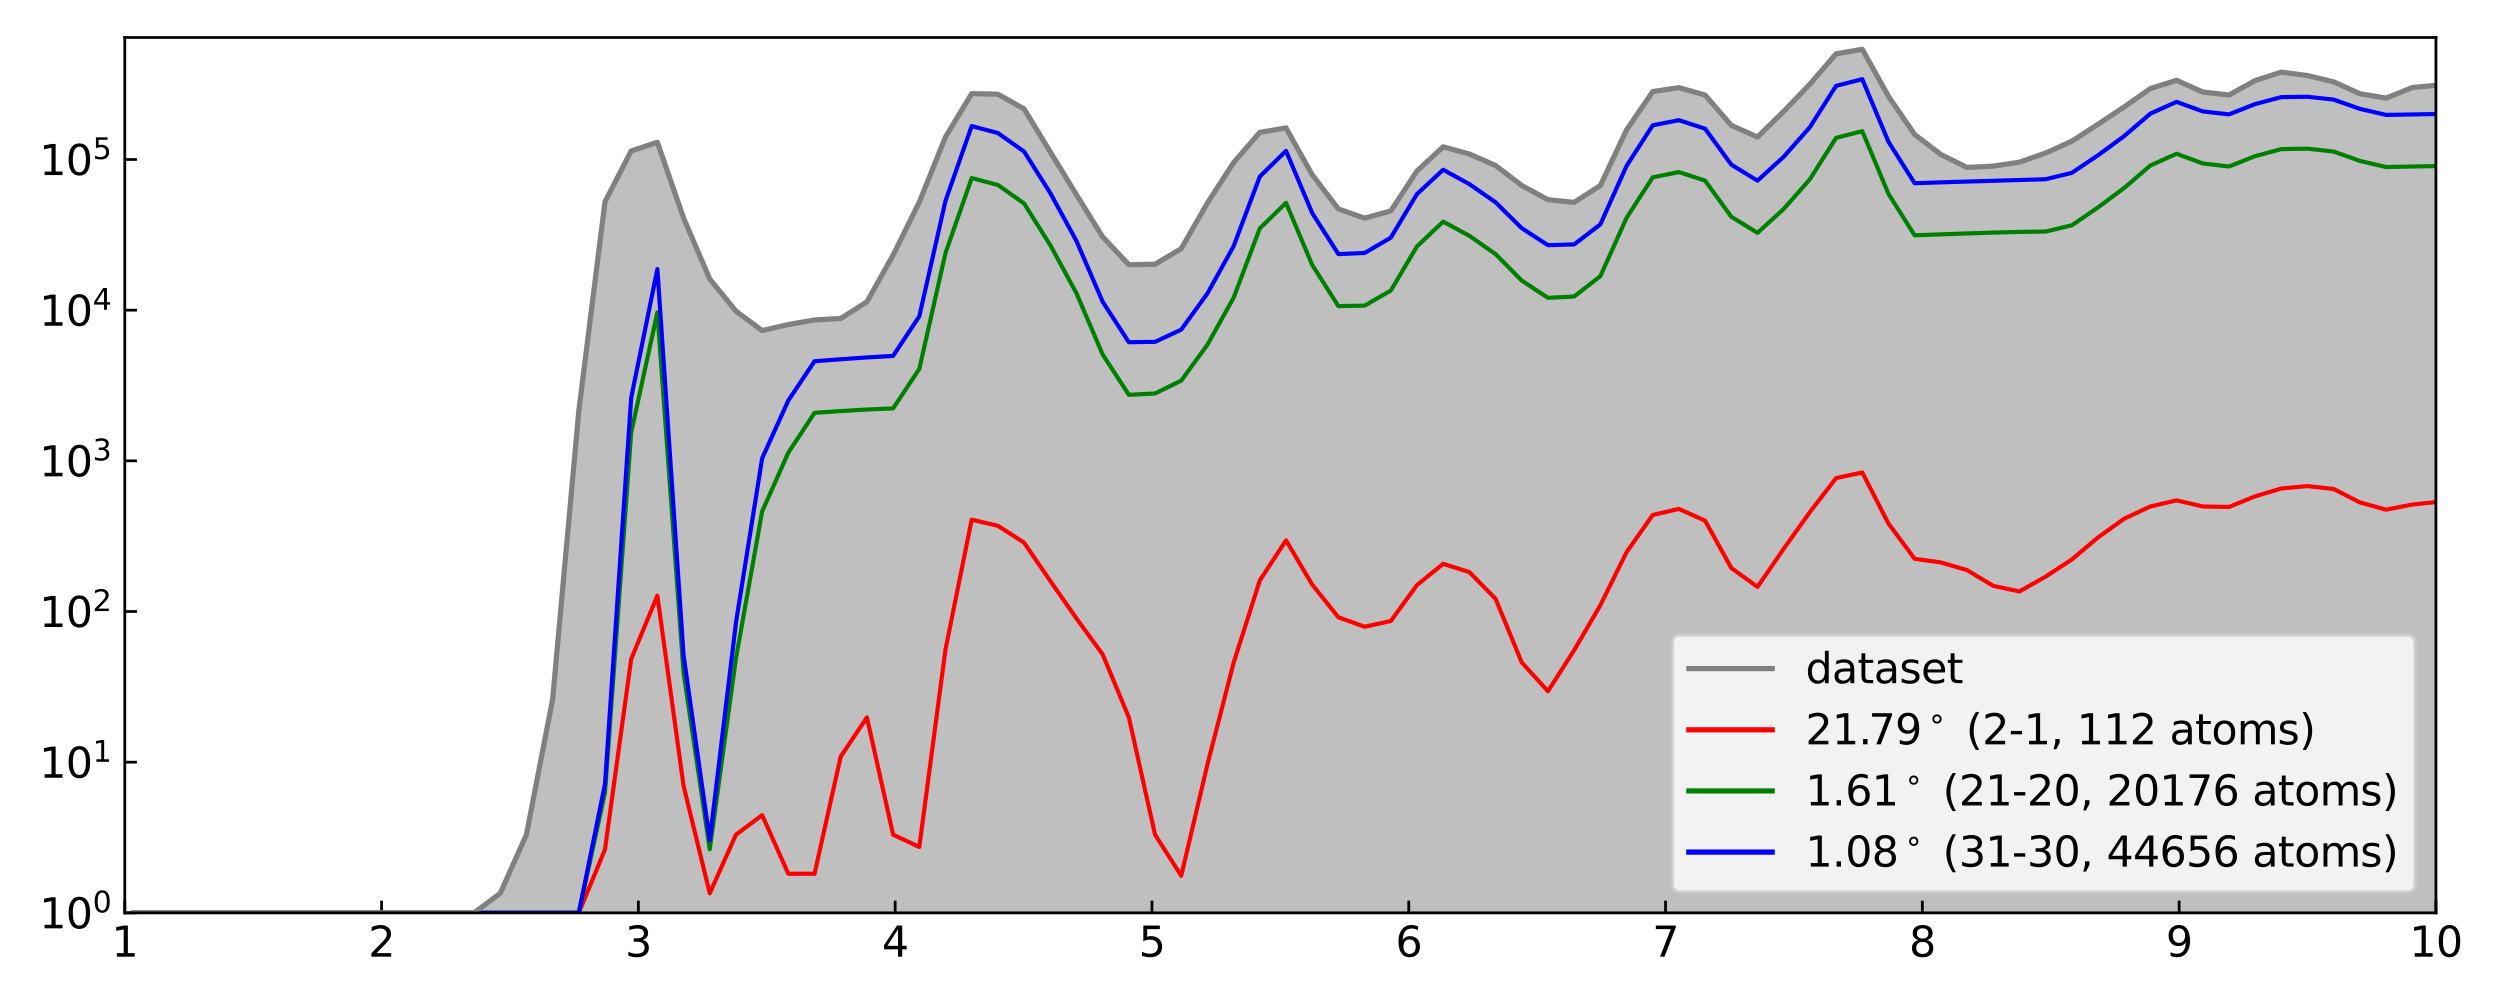 <?xml version="1.0" encoding="utf-8" standalone="no"?>
<!DOCTYPE svg PUBLIC "-//W3C//DTD SVG 1.1//EN"
  "http://www.w3.org/Graphics/SVG/1.1/DTD/svg11.dtd">
<svg xmlns:xlink="http://www.w3.org/1999/xlink" width="720pt" height="288pt" viewBox="0 0 720 288" xmlns="http://www.w3.org/2000/svg" version="1.1">
 <defs>
  <style type="text/css">*{stroke-linejoin: round; stroke-linecap: butt}</style>
 </defs>
 <g id="figure_1">
  <g id="patch_1">
   <path d="M 0 288 
L 720 288 
L 720 0 
L 0 0 
z
" style="fill: #ffffff"/>
  </g>
  <g id="axes_1">
   <g id="patch_2">
    <path d="M 35.937 262.9 
L 701.55 262.9 
L 701.55 10.8 
L 35.937 10.8 
z
" style="fill: #ffffff"/>
   </g>
   <g id="PolyCollection_1">
    <path d="M 38.452 262.943 
L 38.452 262.9 
L 45.995 262.9 
L 53.539 262.9 
L 61.083 262.9 
L 68.626 262.9 
L 76.17 262.9 
L 83.714 262.9 
L 91.257 262.9 
L 98.801 262.9 
L 106.344 262.9 
L 113.888 262.9 
L 121.432 262.9 
L 128.975 262.9 
L 136.519 262.9 
L 144.062 257.272 
L 151.606 240.389 
L 159.15 201.441 
L 166.693 118.361 
L 174.237 58.1 
L 181.78 43.476 
L 189.324 40.987 
L 196.868 62.769 
L 204.411 80.369 
L 211.955 89.607 
L 219.499 95.188 
L 227.042 93.454 
L 234.586 92.152 
L 242.129 91.717 
L 249.673 86.934 
L 257.217 73.458 
L 264.76 58.214 
L 272.304 39.436 
L 279.847 26.97 
L 287.391 27.127 
L 294.935 31.363 
L 302.478 43.756 
L 310.022 56.066 
L 317.565 68.206 
L 325.109 76.247 
L 332.653 76.091 
L 340.196 71.604 
L 347.74 58.455 
L 355.283 46.799 
L 362.827 38.128 
L 370.371 36.841 
L 377.914 50.32 
L 385.458 60.185 
L 393.002 62.821 
L 400.545 60.748 
L 408.089 49.256 
L 415.632 42.284 
L 423.176 44.352 
L 430.72 47.655 
L 438.263 53.425 
L 445.807 57.522 
L 453.35 58.272 
L 460.894 53.437 
L 468.438 37.433 
L 475.981 26.38 
L 483.525 25.231 
L 491.068 27.373 
L 498.612 36.098 
L 506.156 39.457 
L 513.699 32.081 
L 521.243 24.248 
L 528.787 15.497 
L 536.33 14.184 
L 543.874 27.75 
L 551.417 38.72 
L 558.961 44.501 
L 566.505 48.228 
L 574.048 47.846 
L 581.592 46.712 
L 589.135 44.074 
L 596.679 40.685 
L 604.223 35.796 
L 611.766 30.78 
L 619.31 25.51 
L 626.853 23.124 
L 634.397 26.501 
L 641.941 27.365 
L 649.484 23.203 
L 657.028 20.763 
L 664.572 21.771 
L 672.115 23.579 
L 679.659 26.991 
L 687.202 28.252 
L 694.746 25.214 
L 702.29 24.479 
L 709.833 28.351 
L 717.377 29.817 
L 724.92 26.475 
L 732.464 24.803 
L 740.008 26.472 
L 747.551 28.054 
L 755.095 29.462 
L 762.638 42.645 
L 770.182 79.381 
L 777.726 130.377 
L 785.269 209.891 
L 785.269 262.943 
L 785.269 262.943 
L 777.726 262.943 
L 770.182 262.943 
L 762.638 262.943 
L 755.095 262.943 
L 747.551 262.943 
L 740.008 262.943 
L 732.464 262.943 
L 724.92 262.943 
L 717.377 262.943 
L 709.833 262.943 
L 702.29 262.943 
L 694.746 262.943 
L 687.202 262.943 
L 679.659 262.943 
L 672.115 262.943 
L 664.572 262.943 
L 657.028 262.943 
L 649.484 262.943 
L 641.941 262.943 
L 634.397 262.943 
L 626.853 262.943 
L 619.31 262.943 
L 611.766 262.943 
L 604.223 262.943 
L 596.679 262.943 
L 589.135 262.943 
L 581.592 262.943 
L 574.048 262.943 
L 566.505 262.943 
L 558.961 262.943 
L 551.417 262.943 
L 543.874 262.943 
L 536.33 262.943 
L 528.787 262.943 
L 521.243 262.943 
L 513.699 262.943 
L 506.156 262.943 
L 498.612 262.943 
L 491.068 262.943 
L 483.525 262.943 
L 475.981 262.943 
L 468.438 262.943 
L 460.894 262.943 
L 453.35 262.943 
L 445.807 262.943 
L 438.263 262.943 
L 430.72 262.943 
L 423.176 262.943 
L 415.632 262.943 
L 408.089 262.943 
L 400.545 262.943 
L 393.002 262.943 
L 385.458 262.943 
L 377.914 262.943 
L 370.371 262.943 
L 362.827 262.943 
L 355.283 262.943 
L 347.74 262.943 
L 340.196 262.943 
L 332.653 262.943 
L 325.109 262.943 
L 317.565 262.943 
L 310.022 262.943 
L 302.478 262.943 
L 294.935 262.943 
L 287.391 262.943 
L 279.847 262.943 
L 272.304 262.943 
L 264.76 262.943 
L 257.217 262.943 
L 249.673 262.943 
L 242.129 262.943 
L 234.586 262.943 
L 227.042 262.943 
L 219.499 262.943 
L 211.955 262.943 
L 204.411 262.943 
L 196.868 262.943 
L 189.324 262.943 
L 181.78 262.943 
L 174.237 262.943 
L 166.693 262.943 
L 159.15 262.943 
L 151.606 262.943 
L 144.062 262.943 
L 136.519 262.943 
L 128.975 262.943 
L 121.432 262.943 
L 113.888 262.943 
L 106.344 262.943 
L 98.801 262.943 
L 91.257 262.943 
L 83.714 262.943 
L 76.17 262.943 
L 68.626 262.943 
L 61.083 262.943 
L 53.539 262.943 
L 45.995 262.943 
L 38.452 262.943 
z
" clip-path="url(#pdd3915b75c)" style="fill: #808080; fill-opacity: 0.5"/>
   </g>
   <g id="matplotlib.axis_1">
    <g id="xtick_1">
     <g id="line2d_1">
      <defs>
       <path id="m1e7a4ea8af" d="M 0 0 
L 0 -3.5 
" style="stroke: #000000; stroke-width: 0.8"/>
      </defs>
      <g>
       <use xlink:href="#m1e7a4ea8af" x="35.937" y="262.9" style="stroke: #000000; stroke-width: 0.8"/>
      </g>
     </g>
     <g id="text_1">
      <!-- 1 -->
      <g transform="translate(32.12 275.518) scale(0.12 -0.12)">
       <defs>
        <path id="DejaVuSans-31" d="M 794 531 
L 1825 531 
L 1825 4091 
L 703 3866 
L 703 4441 
L 1819 4666 
L 2450 4666 
L 2450 531 
L 3481 531 
L 3481 0 
L 794 0 
L 794 531 
z
" transform="scale(0.016)"/>
       </defs>
       <use xlink:href="#DejaVuSans-31"/>
      </g>
     </g>
    </g>
    <g id="xtick_2">
     <g id="line2d_2">
      <g>
       <use xlink:href="#m1e7a4ea8af" x="109.894" y="262.9" style="stroke: #000000; stroke-width: 0.8"/>
      </g>
     </g>
     <g id="text_2">
      <!-- 2 -->
      <g transform="translate(106.077 275.518) scale(0.12 -0.12)">
       <defs>
        <path id="DejaVuSans-32" d="M 1228 531 
L 3431 531 
L 3431 0 
L 469 0 
L 469 531 
Q 828 903 1448 1529 
Q 2069 2156 2228 2338 
Q 2531 2678 2651 2914 
Q 2772 3150 2772 3378 
Q 2772 3750 2511 3984 
Q 2250 4219 1831 4219 
Q 1534 4219 1204 4116 
Q 875 4013 500 3803 
L 500 4441 
Q 881 4594 1212 4672 
Q 1544 4750 1819 4750 
Q 2544 4750 2975 4387 
Q 3406 4025 3406 3419 
Q 3406 3131 3298 2873 
Q 3191 2616 2906 2266 
Q 2828 2175 2409 1742 
Q 1991 1309 1228 531 
z
" transform="scale(0.016)"/>
       </defs>
       <use xlink:href="#DejaVuSans-32"/>
      </g>
     </g>
    </g>
    <g id="xtick_3">
     <g id="line2d_3">
      <g>
       <use xlink:href="#m1e7a4ea8af" x="183.851" y="262.9" style="stroke: #000000; stroke-width: 0.8"/>
      </g>
     </g>
     <g id="text_3">
      <!-- 3 -->
      <g transform="translate(180.034 275.518) scale(0.12 -0.12)">
       <defs>
        <path id="DejaVuSans-33" d="M 2597 2516 
Q 3050 2419 3304 2112 
Q 3559 1806 3559 1356 
Q 3559 666 3084 287 
Q 2609 -91 1734 -91 
Q 1441 -91 1130 -33 
Q 819 25 488 141 
L 488 750 
Q 750 597 1062 519 
Q 1375 441 1716 441 
Q 2309 441 2620 675 
Q 2931 909 2931 1356 
Q 2931 1769 2642 2001 
Q 2353 2234 1838 2234 
L 1294 2234 
L 1294 2753 
L 1863 2753 
Q 2328 2753 2575 2939 
Q 2822 3125 2822 3475 
Q 2822 3834 2567 4026 
Q 2313 4219 1838 4219 
Q 1578 4219 1281 4162 
Q 984 4106 628 3988 
L 628 4550 
Q 988 4650 1302 4700 
Q 1616 4750 1894 4750 
Q 2613 4750 3031 4423 
Q 3450 4097 3450 3541 
Q 3450 3153 3228 2886 
Q 3006 2619 2597 2516 
z
" transform="scale(0.016)"/>
       </defs>
       <use xlink:href="#DejaVuSans-33"/>
      </g>
     </g>
    </g>
    <g id="xtick_4">
     <g id="line2d_4">
      <g>
       <use xlink:href="#m1e7a4ea8af" x="257.808" y="262.9" style="stroke: #000000; stroke-width: 0.8"/>
      </g>
     </g>
     <g id="text_4">
      <!-- 4 -->
      <g transform="translate(253.991 275.518) scale(0.12 -0.12)">
       <defs>
        <path id="DejaVuSans-34" d="M 2419 4116 
L 825 1625 
L 2419 1625 
L 2419 4116 
z
M 2253 4666 
L 3047 4666 
L 3047 1625 
L 3713 1625 
L 3713 1100 
L 3047 1100 
L 3047 0 
L 2419 0 
L 2419 1100 
L 313 1100 
L 313 1709 
L 2253 4666 
z
" transform="scale(0.016)"/>
       </defs>
       <use xlink:href="#DejaVuSans-34"/>
      </g>
     </g>
    </g>
    <g id="xtick_5">
     <g id="line2d_5">
      <g>
       <use xlink:href="#m1e7a4ea8af" x="331.765" y="262.9" style="stroke: #000000; stroke-width: 0.8"/>
      </g>
     </g>
     <g id="text_5">
      <!-- 5 -->
      <g transform="translate(327.948 275.518) scale(0.12 -0.12)">
       <defs>
        <path id="DejaVuSans-35" d="M 691 4666 
L 3169 4666 
L 3169 4134 
L 1269 4134 
L 1269 2991 
Q 1406 3038 1543 3061 
Q 1681 3084 1819 3084 
Q 2600 3084 3056 2656 
Q 3513 2228 3513 1497 
Q 3513 744 3044 326 
Q 2575 -91 1722 -91 
Q 1428 -91 1123 -41 
Q 819 9 494 109 
L 494 744 
Q 775 591 1075 516 
Q 1375 441 1709 441 
Q 2250 441 2565 725 
Q 2881 1009 2881 1497 
Q 2881 1984 2565 2268 
Q 2250 2553 1709 2553 
Q 1456 2553 1204 2497 
Q 953 2441 691 2322 
L 691 4666 
z
" transform="scale(0.016)"/>
       </defs>
       <use xlink:href="#DejaVuSans-35"/>
      </g>
     </g>
    </g>
    <g id="xtick_6">
     <g id="line2d_6">
      <g>
       <use xlink:href="#m1e7a4ea8af" x="405.722" y="262.9" style="stroke: #000000; stroke-width: 0.8"/>
      </g>
     </g>
     <g id="text_6">
      <!-- 6 -->
      <g transform="translate(401.905 275.518) scale(0.12 -0.12)">
       <defs>
        <path id="DejaVuSans-36" d="M 2113 2584 
Q 1688 2584 1439 2293 
Q 1191 2003 1191 1497 
Q 1191 994 1439 701 
Q 1688 409 2113 409 
Q 2538 409 2786 701 
Q 3034 994 3034 1497 
Q 3034 2003 2786 2293 
Q 2538 2584 2113 2584 
z
M 3366 4563 
L 3366 3988 
Q 3128 4100 2886 4159 
Q 2644 4219 2406 4219 
Q 1781 4219 1451 3797 
Q 1122 3375 1075 2522 
Q 1259 2794 1537 2939 
Q 1816 3084 2150 3084 
Q 2853 3084 3261 2657 
Q 3669 2231 3669 1497 
Q 3669 778 3244 343 
Q 2819 -91 2113 -91 
Q 1303 -91 875 529 
Q 447 1150 447 2328 
Q 447 3434 972 4092 
Q 1497 4750 2381 4750 
Q 2619 4750 2861 4703 
Q 3103 4656 3366 4563 
z
" transform="scale(0.016)"/>
       </defs>
       <use xlink:href="#DejaVuSans-36"/>
      </g>
     </g>
    </g>
    <g id="xtick_7">
     <g id="line2d_7">
      <g>
       <use xlink:href="#m1e7a4ea8af" x="479.679" y="262.9" style="stroke: #000000; stroke-width: 0.8"/>
      </g>
     </g>
     <g id="text_7">
      <!-- 7 -->
      <g transform="translate(475.862 275.518) scale(0.12 -0.12)">
       <defs>
        <path id="DejaVuSans-37" d="M 525 4666 
L 3525 4666 
L 3525 4397 
L 1831 0 
L 1172 0 
L 2766 4134 
L 525 4134 
L 525 4666 
z
" transform="scale(0.016)"/>
       </defs>
       <use xlink:href="#DejaVuSans-37"/>
      </g>
     </g>
    </g>
    <g id="xtick_8">
     <g id="line2d_8">
      <g>
       <use xlink:href="#m1e7a4ea8af" x="553.636" y="262.9" style="stroke: #000000; stroke-width: 0.8"/>
      </g>
     </g>
     <g id="text_8">
      <!-- 8 -->
      <g transform="translate(549.819 275.518) scale(0.12 -0.12)">
       <defs>
        <path id="DejaVuSans-38" d="M 2034 2216 
Q 1584 2216 1326 1975 
Q 1069 1734 1069 1313 
Q 1069 891 1326 650 
Q 1584 409 2034 409 
Q 2484 409 2743 651 
Q 3003 894 3003 1313 
Q 3003 1734 2745 1975 
Q 2488 2216 2034 2216 
z
M 1403 2484 
Q 997 2584 770 2862 
Q 544 3141 544 3541 
Q 544 4100 942 4425 
Q 1341 4750 2034 4750 
Q 2731 4750 3128 4425 
Q 3525 4100 3525 3541 
Q 3525 3141 3298 2862 
Q 3072 2584 2669 2484 
Q 3125 2378 3379 2068 
Q 3634 1759 3634 1313 
Q 3634 634 3220 271 
Q 2806 -91 2034 -91 
Q 1263 -91 848 271 
Q 434 634 434 1313 
Q 434 1759 690 2068 
Q 947 2378 1403 2484 
z
M 1172 3481 
Q 1172 3119 1398 2916 
Q 1625 2713 2034 2713 
Q 2441 2713 2670 2916 
Q 2900 3119 2900 3481 
Q 2900 3844 2670 4047 
Q 2441 4250 2034 4250 
Q 1625 4250 1398 4047 
Q 1172 3844 1172 3481 
z
" transform="scale(0.016)"/>
       </defs>
       <use xlink:href="#DejaVuSans-38"/>
      </g>
     </g>
    </g>
    <g id="xtick_9">
     <g id="line2d_9">
      <g>
       <use xlink:href="#m1e7a4ea8af" x="627.593" y="262.9" style="stroke: #000000; stroke-width: 0.8"/>
      </g>
     </g>
     <g id="text_9">
      <!-- 9 -->
      <g transform="translate(623.776 275.518) scale(0.12 -0.12)">
       <defs>
        <path id="DejaVuSans-39" d="M 703 97 
L 703 672 
Q 941 559 1184 500 
Q 1428 441 1663 441 
Q 2288 441 2617 861 
Q 2947 1281 2994 2138 
Q 2813 1869 2534 1725 
Q 2256 1581 1919 1581 
Q 1219 1581 811 2004 
Q 403 2428 403 3163 
Q 403 3881 828 4315 
Q 1253 4750 1959 4750 
Q 2769 4750 3195 4129 
Q 3622 3509 3622 2328 
Q 3622 1225 3098 567 
Q 2575 -91 1691 -91 
Q 1453 -91 1209 -44 
Q 966 3 703 97 
z
M 1959 2075 
Q 2384 2075 2632 2365 
Q 2881 2656 2881 3163 
Q 2881 3666 2632 3958 
Q 2384 4250 1959 4250 
Q 1534 4250 1286 3958 
Q 1038 3666 1038 3163 
Q 1038 2656 1286 2365 
Q 1534 2075 1959 2075 
z
" transform="scale(0.016)"/>
       </defs>
       <use xlink:href="#DejaVuSans-39"/>
      </g>
     </g>
    </g>
    <g id="xtick_10">
     <g id="line2d_10">
      <g>
       <use xlink:href="#m1e7a4ea8af" x="701.55" y="262.9" style="stroke: #000000; stroke-width: 0.8"/>
      </g>
     </g>
     <g id="text_10">
      <!-- 10 -->
      <g transform="translate(693.915 275.518) scale(0.12 -0.12)">
       <defs>
        <path id="DejaVuSans-30" d="M 2034 4250 
Q 1547 4250 1301 3770 
Q 1056 3291 1056 2328 
Q 1056 1369 1301 889 
Q 1547 409 2034 409 
Q 2525 409 2770 889 
Q 3016 1369 3016 2328 
Q 3016 3291 2770 3770 
Q 2525 4250 2034 4250 
z
M 2034 4750 
Q 2819 4750 3233 4129 
Q 3647 3509 3647 2328 
Q 3647 1150 3233 529 
Q 2819 -91 2034 -91 
Q 1250 -91 836 529 
Q 422 1150 422 2328 
Q 422 3509 836 4129 
Q 1250 4750 2034 4750 
z
" transform="scale(0.016)"/>
       </defs>
       <use xlink:href="#DejaVuSans-31"/>
       <use xlink:href="#DejaVuSans-30" x="63.623"/>
      </g>
     </g>
    </g>
   </g>
   <g id="matplotlib.axis_2">
    <g id="ytick_1">
     <g id="line2d_11">
      <defs>
       <path id="mf99d8a2e05" d="M 0 0 
L 3.5 0 
" style="stroke: #000000; stroke-width: 0.8"/>
      </defs>
      <g>
       <use xlink:href="#mf99d8a2e05" x="35.937" y="262.9" style="stroke: #000000; stroke-width: 0.8"/>
      </g>
     </g>
     <g id="text_11">
      <!-- $10^{0}$ -->
      <g transform="translate(11.317 267.459) scale(0.12 -0.12)">
       <use xlink:href="#DejaVuSans-31" transform="translate(0 0.766)"/>
       <use xlink:href="#DejaVuSans-30" transform="translate(63.623 0.766)"/>
       <use xlink:href="#DejaVuSans-30" transform="translate(128.203 39.047) scale(0.7)"/>
      </g>
     </g>
    </g>
    <g id="ytick_2">
     <g id="line2d_12">
      <g>
       <use xlink:href="#mf99d8a2e05" x="35.937" y="219.507" style="stroke: #000000; stroke-width: 0.8"/>
      </g>
     </g>
     <g id="text_12">
      <!-- $10^{1}$ -->
      <g transform="translate(11.317 224.066) scale(0.12 -0.12)">
       <use xlink:href="#DejaVuSans-31" transform="translate(0 0.684)"/>
       <use xlink:href="#DejaVuSans-30" transform="translate(63.623 0.684)"/>
       <use xlink:href="#DejaVuSans-31" transform="translate(128.203 38.966) scale(0.7)"/>
      </g>
     </g>
    </g>
    <g id="ytick_3">
     <g id="line2d_13">
      <g>
       <use xlink:href="#mf99d8a2e05" x="35.937" y="176.114" style="stroke: #000000; stroke-width: 0.8"/>
      </g>
     </g>
     <g id="text_13">
      <!-- $10^{2}$ -->
      <g transform="translate(11.317 180.673) scale(0.12 -0.12)">
       <use xlink:href="#DejaVuSans-31" transform="translate(0 0.766)"/>
       <use xlink:href="#DejaVuSans-30" transform="translate(63.623 0.766)"/>
       <use xlink:href="#DejaVuSans-32" transform="translate(128.203 39.047) scale(0.7)"/>
      </g>
     </g>
    </g>
    <g id="ytick_4">
     <g id="line2d_14">
      <g>
       <use xlink:href="#mf99d8a2e05" x="35.937" y="132.721" style="stroke: #000000; stroke-width: 0.8"/>
      </g>
     </g>
     <g id="text_14">
      <!-- $10^{3}$ -->
      <g transform="translate(11.317 137.28) scale(0.12 -0.12)">
       <use xlink:href="#DejaVuSans-31" transform="translate(0 0.766)"/>
       <use xlink:href="#DejaVuSans-30" transform="translate(63.623 0.766)"/>
       <use xlink:href="#DejaVuSans-33" transform="translate(128.203 39.047) scale(0.7)"/>
      </g>
     </g>
    </g>
    <g id="ytick_5">
     <g id="line2d_15">
      <g>
       <use xlink:href="#mf99d8a2e05" x="35.937" y="89.328" style="stroke: #000000; stroke-width: 0.8"/>
      </g>
     </g>
     <g id="text_15">
      <!-- $10^{4}$ -->
      <g transform="translate(11.317 93.887) scale(0.12 -0.12)">
       <use xlink:href="#DejaVuSans-31" transform="translate(0 0.684)"/>
       <use xlink:href="#DejaVuSans-30" transform="translate(63.623 0.684)"/>
       <use xlink:href="#DejaVuSans-34" transform="translate(128.203 38.966) scale(0.7)"/>
      </g>
     </g>
    </g>
    <g id="ytick_6">
     <g id="line2d_16">
      <g>
       <use xlink:href="#mf99d8a2e05" x="35.937" y="45.935" style="stroke: #000000; stroke-width: 0.8"/>
      </g>
     </g>
     <g id="text_16">
      <!-- $10^{5}$ -->
      <g transform="translate(11.317 50.494) scale(0.12 -0.12)">
       <use xlink:href="#DejaVuSans-31" transform="translate(0 0.684)"/>
       <use xlink:href="#DejaVuSans-30" transform="translate(63.623 0.684)"/>
       <use xlink:href="#DejaVuSans-35" transform="translate(128.203 38.966) scale(0.7)"/>
      </g>
     </g>
    </g>
   </g>
   <g id="line2d_17">
    <path d="M 38.452 262.9 
L 45.995 262.9 
L 53.539 262.9 
L 61.083 262.9 
L 68.626 262.9 
L 76.17 262.9 
L 83.714 262.9 
L 91.257 262.9 
L 98.801 262.9 
L 106.344 262.9 
L 113.888 262.9 
L 121.432 262.9 
L 128.975 262.9 
L 136.519 262.9 
L 144.062 262.9 
L 151.606 262.9 
L 159.15 262.9 
L 166.693 262.9 
L 174.237 244.629 
L 181.78 189.816 
L 189.324 171.545 
L 196.868 226.358 
L 204.411 257.272 
L 211.955 240.389 
L 219.499 234.761 
L 227.042 251.645 
L 234.586 251.645 
L 242.129 217.878 
L 249.673 206.623 
L 257.217 240.389 
L 264.76 243.928 
L 272.304 187.013 
L 279.847 149.66 
L 287.391 151.432 
L 294.935 156.288 
L 302.478 167.313 
L 310.022 178.114 
L 317.565 188.466 
L 325.109 206.623 
L 332.653 240.389 
L 340.196 252.217 
L 347.74 220.169 
L 355.283 190.895 
L 362.827 167.172 
L 370.371 155.611 
L 377.914 168.374 
L 385.458 177.787 
L 393.002 180.498 
L 400.545 178.854 
L 408.089 168.502 
L 415.632 162.39 
L 423.176 164.758 
L 430.72 172.449 
L 438.263 190.785 
L 445.807 199.074 
L 453.35 187.269 
L 460.894 174.315 
L 468.438 159.06 
L 475.981 148.311 
L 483.525 146.57 
L 491.068 149.955 
L 498.612 163.589 
L 506.156 169.025 
L 513.699 158.065 
L 521.243 147.493 
L 528.787 137.697 
L 536.33 136.069 
L 543.874 150.777 
L 551.417 160.931 
L 558.961 161.979 
L 566.505 164.191 
L 574.048 168.732 
L 581.592 170.339 
L 589.135 166.08 
L 596.679 161.128 
L 604.223 154.789 
L 611.766 149.388 
L 619.31 145.863 
L 626.853 144.1 
L 634.397 145.858 
L 641.941 146.008 
L 649.484 142.941 
L 657.028 140.673 
L 664.572 139.999 
L 672.115 140.838 
L 679.659 144.699 
L 687.202 146.783 
L 694.746 145.313 
L 702.29 144.513 
L 709.833 145.051 
L 717.377 144.488 
L 721 143.16 
" clip-path="url(#pdd3915b75c)" style="fill: none; stroke: #ff0000; stroke-width: 1.2; stroke-linecap: square"/>
   </g>
   <g id="line2d_18">
    <path d="M 38.452 262.9 
L 45.995 262.9 
L 53.539 262.9 
L 61.083 262.9 
L 68.626 262.9 
L 76.17 262.9 
L 83.714 262.9 
L 91.257 262.9 
L 98.801 262.9 
L 106.344 262.9 
L 113.888 262.9 
L 121.432 262.9 
L 128.975 262.9 
L 136.519 262.9 
L 144.062 262.9 
L 151.606 262.9 
L 159.15 262.9 
L 166.693 262.9 
L 174.237 228.316 
L 181.78 124.564 
L 189.324 89.98 
L 196.868 193.732 
L 204.411 244.573 
L 211.955 189.594 
L 219.499 147.295 
L 227.042 130.357 
L 234.586 118.896 
L 242.129 118.389 
L 249.673 117.941 
L 257.217 117.609 
L 264.76 106.259 
L 272.304 72.871 
L 279.847 51.278 
L 287.391 53.273 
L 294.935 58.601 
L 302.478 70.596 
L 310.022 84.467 
L 317.565 102.088 
L 325.109 113.707 
L 332.653 113.321 
L 340.196 109.617 
L 347.74 99.278 
L 355.283 85.733 
L 362.827 65.772 
L 370.371 58.423 
L 377.914 76.296 
L 385.458 88.165 
L 393.002 88.024 
L 400.545 83.686 
L 408.089 70.953 
L 415.632 63.827 
L 423.176 67.914 
L 430.72 73.183 
L 438.263 80.814 
L 445.807 85.774 
L 453.35 85.39 
L 460.894 79.541 
L 468.438 62.761 
L 475.981 51.071 
L 483.525 49.562 
L 491.068 52.023 
L 498.612 62.422 
L 506.156 67.064 
L 513.699 60.193 
L 521.243 51.636 
L 528.787 39.706 
L 536.33 37.771 
L 543.874 55.824 
L 551.417 67.769 
L 558.961 67.496 
L 566.505 67.232 
L 574.048 66.985 
L 581.592 66.787 
L 589.135 66.685 
L 596.679 64.897 
L 604.223 59.736 
L 611.766 54.137 
L 619.31 47.66 
L 626.853 44.276 
L 634.397 47.079 
L 641.941 47.953 
L 649.484 44.969 
L 657.028 42.94 
L 664.572 42.824 
L 672.115 43.648 
L 679.659 46.348 
L 687.202 48.101 
L 694.746 47.956 
L 702.29 47.816 
L 709.833 47.684 
L 717.377 46.656 
L 721 45.302 
" clip-path="url(#pdd3915b75c)" style="fill: none; stroke: #008000; stroke-width: 1.2; stroke-linecap: square"/>
   </g>
   <g id="line2d_19">
    <path d="M 38.452 262.9 
L 45.995 262.9 
L 53.539 262.9 
L 61.083 262.9 
L 68.626 262.9 
L 76.17 262.9 
L 83.714 262.9 
L 91.257 262.9 
L 98.801 262.9 
L 106.344 262.9 
L 113.888 262.9 
L 121.432 262.9 
L 128.975 262.9 
L 136.519 262.9 
L 144.062 262.9 
L 151.606 262.9 
L 159.15 262.9 
L 166.693 262.9 
L 174.237 225.821 
L 181.78 114.583 
L 189.324 77.503 
L 196.868 188.741 
L 204.411 242.008 
L 211.955 179.332 
L 219.499 131.995 
L 227.042 115.333 
L 234.586 104.036 
L 242.129 103.468 
L 249.673 102.94 
L 257.217 102.493 
L 264.76 91.102 
L 272.304 57.822 
L 279.847 36.305 
L 287.391 38.316 
L 294.935 43.642 
L 302.478 55.599 
L 310.022 69.405 
L 317.565 86.911 
L 325.109 98.551 
L 332.653 98.459 
L 340.196 94.927 
L 347.74 84.514 
L 355.283 70.892 
L 362.827 50.85 
L 370.371 43.457 
L 377.914 61.361 
L 385.458 73.187 
L 393.002 72.857 
L 400.545 68.449 
L 408.089 55.885 
L 415.632 48.887 
L 423.176 53.02 
L 430.72 58.261 
L 438.263 65.716 
L 445.807 70.612 
L 453.35 70.388 
L 460.894 64.63 
L 468.438 47.803 
L 475.981 36.091 
L 483.525 34.609 
L 491.068 37.069 
L 498.612 47.412 
L 506.156 52.022 
L 513.699 45.165 
L 521.243 36.628 
L 528.787 24.73 
L 536.33 22.805 
L 543.874 40.826 
L 551.417 52.761 
L 558.961 52.522 
L 566.505 52.289 
L 574.048 52.068 
L 581.592 51.845 
L 589.135 51.618 
L 596.679 49.781 
L 604.223 44.722 
L 611.766 39.194 
L 619.31 32.726 
L 626.853 29.333 
L 634.397 32.09 
L 641.941 32.94 
L 649.484 29.976 
L 657.028 27.968 
L 664.572 27.869 
L 672.115 28.692 
L 679.659 31.358 
L 687.202 33.094 
L 694.746 32.968 
L 702.29 32.836 
L 709.833 32.693 
L 717.377 31.677 
L 721 30.351 
" clip-path="url(#pdd3915b75c)" style="fill: none; stroke: #0000ff; stroke-width: 1.2; stroke-linecap: square"/>
   </g>
   <g id="line2d_20">
    <path d="M 38.452 262.9 
L 45.995 262.9 
L 53.539 262.9 
L 61.083 262.9 
L 68.626 262.9 
L 76.17 262.9 
L 83.714 262.9 
L 91.257 262.9 
L 98.801 262.9 
L 106.344 262.9 
L 113.888 262.9 
L 121.432 262.9 
L 128.975 262.9 
L 136.519 262.9 
L 144.062 257.272 
L 151.606 240.389 
L 159.15 201.441 
L 166.693 118.361 
L 174.237 58.1 
L 181.78 43.476 
L 189.324 40.987 
L 196.868 62.769 
L 204.411 80.369 
L 211.955 89.607 
L 219.499 95.188 
L 227.042 93.454 
L 234.586 92.152 
L 242.129 91.717 
L 249.673 86.934 
L 257.217 73.458 
L 264.76 58.214 
L 272.304 39.436 
L 279.847 26.97 
L 287.391 27.127 
L 294.935 31.363 
L 302.478 43.756 
L 310.022 56.066 
L 317.565 68.206 
L 325.109 76.247 
L 332.653 76.091 
L 340.196 71.604 
L 347.74 58.455 
L 355.283 46.799 
L 362.827 38.128 
L 370.371 36.841 
L 377.914 50.32 
L 385.458 60.185 
L 393.002 62.821 
L 400.545 60.748 
L 408.089 49.256 
L 415.632 42.284 
L 423.176 44.352 
L 430.72 47.655 
L 438.263 53.425 
L 445.807 57.522 
L 453.35 58.272 
L 460.894 53.437 
L 468.438 37.433 
L 475.981 26.38 
L 483.525 25.231 
L 491.068 27.373 
L 498.612 36.098 
L 506.156 39.457 
L 513.699 32.081 
L 521.243 24.248 
L 528.787 15.497 
L 536.33 14.184 
L 543.874 27.75 
L 551.417 38.72 
L 558.961 44.501 
L 566.505 48.228 
L 574.048 47.846 
L 581.592 46.712 
L 589.135 44.074 
L 596.679 40.685 
L 604.223 35.796 
L 611.766 30.78 
L 619.31 25.51 
L 626.853 23.124 
L 634.397 26.501 
L 641.941 27.365 
L 649.484 23.203 
L 657.028 20.763 
L 664.572 21.771 
L 672.115 23.579 
L 679.659 26.991 
L 687.202 28.252 
L 694.746 25.214 
L 702.29 24.479 
L 709.833 28.351 
L 717.377 29.817 
L 721 28.212 
" clip-path="url(#pdd3915b75c)" style="fill: none; stroke: #808080; stroke-width: 1.5; stroke-linecap: square"/>
   </g>
   <g id="patch_3">
    <path d="M 35.937 262.9 
L 35.937 10.8 
" style="fill: none; stroke: #000000; stroke-width: 0.8; stroke-linejoin: miter; stroke-linecap: square"/>
   </g>
   <g id="patch_4">
    <path d="M 701.55 262.9 
L 701.55 10.8 
" style="fill: none; stroke: #000000; stroke-width: 0.8; stroke-linejoin: miter; stroke-linecap: square"/>
   </g>
   <g id="patch_5">
    <path d="M 35.937 262.9 
L 701.55 262.9 
" style="fill: none; stroke: #000000; stroke-width: 0.8; stroke-linejoin: miter; stroke-linecap: square"/>
   </g>
   <g id="patch_6">
    <path d="M 35.937 10.8 
L 701.55 10.8 
" style="fill: none; stroke: #000000; stroke-width: 0.8; stroke-linejoin: miter; stroke-linecap: square"/>
   </g>
   <g id="legend_1">
    <g id="patch_7">
     <path d="M 483.99 256.9 
L 693.15 256.9 
Q 695.55 256.9 695.55 254.5 
L 695.55 185.245 
Q 695.55 182.845 693.15 182.845 
L 483.99 182.845 
Q 481.59 182.845 481.59 185.245 
L 481.59 254.5 
Q 481.59 256.9 483.99 256.9 
z
" style="fill: #ffffff; opacity: 0.8; stroke: #cccccc; stroke-linejoin: miter"/>
    </g>
    <g id="line2d_21">
     <path d="M 486.39 192.563 
L 498.39 192.563 
L 510.39 192.563 
" style="fill: none; stroke: #808080; stroke-width: 1.5; stroke-linecap: square"/>
    </g>
    <g id="text_17">
     <!-- dataset -->
     <g transform="translate(519.99 196.763) scale(0.12 -0.12)">
      <defs>
       <path id="DejaVuSans-64" d="M 2906 2969 
L 2906 4863 
L 3481 4863 
L 3481 0 
L 2906 0 
L 2906 525 
Q 2725 213 2448 61 
Q 2172 -91 1784 -91 
Q 1150 -91 751 415 
Q 353 922 353 1747 
Q 353 2572 751 3078 
Q 1150 3584 1784 3584 
Q 2172 3584 2448 3432 
Q 2725 3281 2906 2969 
z
M 947 1747 
Q 947 1113 1208 752 
Q 1469 391 1925 391 
Q 2381 391 2643 752 
Q 2906 1113 2906 1747 
Q 2906 2381 2643 2742 
Q 2381 3103 1925 3103 
Q 1469 3103 1208 2742 
Q 947 2381 947 1747 
z
" transform="scale(0.016)"/>
       <path id="DejaVuSans-61" d="M 2194 1759 
Q 1497 1759 1228 1600 
Q 959 1441 959 1056 
Q 959 750 1161 570 
Q 1363 391 1709 391 
Q 2188 391 2477 730 
Q 2766 1069 2766 1631 
L 2766 1759 
L 2194 1759 
z
M 3341 1997 
L 3341 0 
L 2766 0 
L 2766 531 
Q 2569 213 2275 61 
Q 1981 -91 1556 -91 
Q 1019 -91 701 211 
Q 384 513 384 1019 
Q 384 1609 779 1909 
Q 1175 2209 1959 2209 
L 2766 2209 
L 2766 2266 
Q 2766 2663 2505 2880 
Q 2244 3097 1772 3097 
Q 1472 3097 1187 3025 
Q 903 2953 641 2809 
L 641 3341 
Q 956 3463 1253 3523 
Q 1550 3584 1831 3584 
Q 2591 3584 2966 3190 
Q 3341 2797 3341 1997 
z
" transform="scale(0.016)"/>
       <path id="DejaVuSans-74" d="M 1172 4494 
L 1172 3500 
L 2356 3500 
L 2356 3053 
L 1172 3053 
L 1172 1153 
Q 1172 725 1289 603 
Q 1406 481 1766 481 
L 2356 481 
L 2356 0 
L 1766 0 
Q 1100 0 847 248 
Q 594 497 594 1153 
L 594 3053 
L 172 3053 
L 172 3500 
L 594 3500 
L 594 4494 
L 1172 4494 
z
" transform="scale(0.016)"/>
       <path id="DejaVuSans-73" d="M 2834 3397 
L 2834 2853 
Q 2591 2978 2328 3040 
Q 2066 3103 1784 3103 
Q 1356 3103 1142 2972 
Q 928 2841 928 2578 
Q 928 2378 1081 2264 
Q 1234 2150 1697 2047 
L 1894 2003 
Q 2506 1872 2764 1633 
Q 3022 1394 3022 966 
Q 3022 478 2636 193 
Q 2250 -91 1575 -91 
Q 1294 -91 989 -36 
Q 684 19 347 128 
L 347 722 
Q 666 556 975 473 
Q 1284 391 1588 391 
Q 1994 391 2212 530 
Q 2431 669 2431 922 
Q 2431 1156 2273 1281 
Q 2116 1406 1581 1522 
L 1381 1569 
Q 847 1681 609 1914 
Q 372 2147 372 2553 
Q 372 3047 722 3315 
Q 1072 3584 1716 3584 
Q 2034 3584 2315 3537 
Q 2597 3491 2834 3397 
z
" transform="scale(0.016)"/>
       <path id="DejaVuSans-65" d="M 3597 1894 
L 3597 1613 
L 953 1613 
Q 991 1019 1311 708 
Q 1631 397 2203 397 
Q 2534 397 2845 478 
Q 3156 559 3463 722 
L 3463 178 
Q 3153 47 2828 -22 
Q 2503 -91 2169 -91 
Q 1331 -91 842 396 
Q 353 884 353 1716 
Q 353 2575 817 3079 
Q 1281 3584 2069 3584 
Q 2775 3584 3186 3129 
Q 3597 2675 3597 1894 
z
M 3022 2063 
Q 3016 2534 2758 2815 
Q 2500 3097 2075 3097 
Q 1594 3097 1305 2825 
Q 1016 2553 972 2059 
L 3022 2063 
z
" transform="scale(0.016)"/>
      </defs>
      <use xlink:href="#DejaVuSans-64"/>
      <use xlink:href="#DejaVuSans-61" x="63.477"/>
      <use xlink:href="#DejaVuSans-74" x="124.756"/>
      <use xlink:href="#DejaVuSans-61" x="163.965"/>
      <use xlink:href="#DejaVuSans-73" x="225.244"/>
      <use xlink:href="#DejaVuSans-65" x="277.344"/>
      <use xlink:href="#DejaVuSans-74" x="338.867"/>
     </g>
    </g>
    <g id="line2d_22">
     <path d="M 486.39 210.177 
L 498.39 210.177 
L 510.39 210.177 
" style="fill: none; stroke: #ff0000; stroke-width: 1.5; stroke-linecap: square"/>
    </g>
    <g id="text_18">
     <!-- 21.79$^\circ$ (2-1, 112 atoms) -->
     <g transform="translate(519.99 214.377) scale(0.12 -0.12)">
      <defs>
       <path id="DejaVuSans-2e" d="M 684 794 
L 1344 794 
L 1344 0 
L 684 0 
L 684 794 
z
" transform="scale(0.016)"/>
       <path id="DejaVuSans-2218" d="M 2003 2603 
Q 1753 2603 1581 2429 
Q 1409 2256 1409 2006 
Q 1409 1759 1581 1589 
Q 1753 1419 2003 1419 
Q 2253 1419 2425 1589 
Q 2597 1759 2597 2006 
Q 2597 2253 2423 2428 
Q 2250 2603 2003 2603 
z
M 2003 3006 
Q 2203 3006 2387 2929 
Q 2572 2853 2706 2709 
Q 2850 2569 2922 2390 
Q 2994 2212 2994 2006 
Q 2994 1594 2705 1308 
Q 2416 1022 1997 1022 
Q 1575 1022 1294 1303 
Q 1013 1584 1013 2006 
Q 1013 2425 1300 2715 
Q 1588 3006 2003 3006 
z
" transform="scale(0.016)"/>
       <path id="DejaVuSans-20" transform="scale(0.016)"/>
       <path id="DejaVuSans-28" d="M 1984 4856 
Q 1566 4138 1362 3434 
Q 1159 2731 1159 2009 
Q 1159 1288 1364 580 
Q 1569 -128 1984 -844 
L 1484 -844 
Q 1016 -109 783 600 
Q 550 1309 550 2009 
Q 550 2706 781 3412 
Q 1013 4119 1484 4856 
L 1984 4856 
z
" transform="scale(0.016)"/>
       <path id="DejaVuSans-2d" d="M 313 2009 
L 1997 2009 
L 1997 1497 
L 313 1497 
L 313 2009 
z
" transform="scale(0.016)"/>
       <path id="DejaVuSans-2c" d="M 750 794 
L 1409 794 
L 1409 256 
L 897 -744 
L 494 -744 
L 750 256 
L 750 794 
z
" transform="scale(0.016)"/>
       <path id="DejaVuSans-6f" d="M 1959 3097 
Q 1497 3097 1228 2736 
Q 959 2375 959 1747 
Q 959 1119 1226 758 
Q 1494 397 1959 397 
Q 2419 397 2687 759 
Q 2956 1122 2956 1747 
Q 2956 2369 2687 2733 
Q 2419 3097 1959 3097 
z
M 1959 3584 
Q 2709 3584 3137 3096 
Q 3566 2609 3566 1747 
Q 3566 888 3137 398 
Q 2709 -91 1959 -91 
Q 1206 -91 779 398 
Q 353 888 353 1747 
Q 353 2609 779 3096 
Q 1206 3584 1959 3584 
z
" transform="scale(0.016)"/>
       <path id="DejaVuSans-6d" d="M 3328 2828 
Q 3544 3216 3844 3400 
Q 4144 3584 4550 3584 
Q 5097 3584 5394 3201 
Q 5691 2819 5691 2113 
L 5691 0 
L 5113 0 
L 5113 2094 
Q 5113 2597 4934 2840 
Q 4756 3084 4391 3084 
Q 3944 3084 3684 2787 
Q 3425 2491 3425 1978 
L 3425 0 
L 2847 0 
L 2847 2094 
Q 2847 2600 2669 2842 
Q 2491 3084 2119 3084 
Q 1678 3084 1418 2786 
Q 1159 2488 1159 1978 
L 1159 0 
L 581 0 
L 581 3500 
L 1159 3500 
L 1159 2956 
Q 1356 3278 1631 3431 
Q 1906 3584 2284 3584 
Q 2666 3584 2933 3390 
Q 3200 3197 3328 2828 
z
" transform="scale(0.016)"/>
       <path id="DejaVuSans-29" d="M 513 4856 
L 1013 4856 
Q 1481 4119 1714 3412 
Q 1947 2706 1947 2009 
Q 1947 1309 1714 600 
Q 1481 -109 1013 -844 
L 513 -844 
Q 928 -128 1133 580 
Q 1338 1288 1338 2009 
Q 1338 2731 1133 3434 
Q 928 4138 513 4856 
z
" transform="scale(0.016)"/>
      </defs>
      <use xlink:href="#DejaVuSans-32" transform="translate(0 0.125)"/>
      <use xlink:href="#DejaVuSans-31" transform="translate(63.623 0.125)"/>
      <use xlink:href="#DejaVuSans-2e" transform="translate(127.246 0.125)"/>
      <use xlink:href="#DejaVuSans-37" transform="translate(151.283 0.125)"/>
      <use xlink:href="#DejaVuSans-39" transform="translate(214.906 0.125)"/>
      <use xlink:href="#DejaVuSans-2218" transform="translate(293.124 38.406) scale(0.7)"/>
      <use xlink:href="#DejaVuSans-20" transform="translate(353.314 0.125)"/>
      <use xlink:href="#DejaVuSans-28" transform="translate(385.102 0.125)"/>
      <use xlink:href="#DejaVuSans-32" transform="translate(424.115 0.125)"/>
      <use xlink:href="#DejaVuSans-2d" transform="translate(487.738 0.125)"/>
      <use xlink:href="#DejaVuSans-31" transform="translate(523.822 0.125)"/>
      <use xlink:href="#DejaVuSans-2c" transform="translate(587.445 0.125)"/>
      <use xlink:href="#DejaVuSans-20" transform="translate(619.232 0.125)"/>
      <use xlink:href="#DejaVuSans-31" transform="translate(651.02 0.125)"/>
      <use xlink:href="#DejaVuSans-31" transform="translate(714.643 0.125)"/>
      <use xlink:href="#DejaVuSans-32" transform="translate(778.266 0.125)"/>
      <use xlink:href="#DejaVuSans-20" transform="translate(841.889 0.125)"/>
      <use xlink:href="#DejaVuSans-61" transform="translate(873.676 0.125)"/>
      <use xlink:href="#DejaVuSans-74" transform="translate(934.955 0.125)"/>
      <use xlink:href="#DejaVuSans-6f" transform="translate(974.164 0.125)"/>
      <use xlink:href="#DejaVuSans-6d" transform="translate(1035.346 0.125)"/>
      <use xlink:href="#DejaVuSans-73" transform="translate(1132.758 0.125)"/>
      <use xlink:href="#DejaVuSans-29" transform="translate(1184.857 0.125)"/>
     </g>
    </g>
    <g id="line2d_23">
     <path d="M 486.39 227.791 
L 498.39 227.791 
L 510.39 227.791 
" style="fill: none; stroke: #008000; stroke-width: 1.5; stroke-linecap: square"/>
    </g>
    <g id="text_19">
     <!-- 1.61$^\circ$ (21-20, 20176 atoms) -->
     <g transform="translate(519.99 231.991) scale(0.12 -0.12)">
      <use xlink:href="#DejaVuSans-31" transform="translate(0 0.125)"/>
      <use xlink:href="#DejaVuSans-2e" transform="translate(63.623 0.125)"/>
      <use xlink:href="#DejaVuSans-36" transform="translate(95.41 0.125)"/>
      <use xlink:href="#DejaVuSans-31" transform="translate(159.033 0.125)"/>
      <use xlink:href="#DejaVuSans-2218" transform="translate(237.251 38.406) scale(0.7)"/>
      <use xlink:href="#DejaVuSans-20" transform="translate(297.441 0.125)"/>
      <use xlink:href="#DejaVuSans-28" transform="translate(329.229 0.125)"/>
      <use xlink:href="#DejaVuSans-32" transform="translate(368.242 0.125)"/>
      <use xlink:href="#DejaVuSans-31" transform="translate(431.865 0.125)"/>
      <use xlink:href="#DejaVuSans-2d" transform="translate(495.488 0.125)"/>
      <use xlink:href="#DejaVuSans-32" transform="translate(531.572 0.125)"/>
      <use xlink:href="#DejaVuSans-30" transform="translate(595.195 0.125)"/>
      <use xlink:href="#DejaVuSans-2c" transform="translate(658.818 0.125)"/>
      <use xlink:href="#DejaVuSans-20" transform="translate(690.605 0.125)"/>
      <use xlink:href="#DejaVuSans-32" transform="translate(722.393 0.125)"/>
      <use xlink:href="#DejaVuSans-30" transform="translate(786.016 0.125)"/>
      <use xlink:href="#DejaVuSans-31" transform="translate(849.639 0.125)"/>
      <use xlink:href="#DejaVuSans-37" transform="translate(913.262 0.125)"/>
      <use xlink:href="#DejaVuSans-36" transform="translate(976.885 0.125)"/>
      <use xlink:href="#DejaVuSans-20" transform="translate(1040.508 0.125)"/>
      <use xlink:href="#DejaVuSans-61" transform="translate(1072.295 0.125)"/>
      <use xlink:href="#DejaVuSans-74" transform="translate(1133.574 0.125)"/>
      <use xlink:href="#DejaVuSans-6f" transform="translate(1172.783 0.125)"/>
      <use xlink:href="#DejaVuSans-6d" transform="translate(1233.965 0.125)"/>
      <use xlink:href="#DejaVuSans-73" transform="translate(1331.377 0.125)"/>
      <use xlink:href="#DejaVuSans-29" transform="translate(1383.477 0.125)"/>
     </g>
    </g>
    <g id="line2d_24">
     <path d="M 486.39 245.404 
L 498.39 245.404 
L 510.39 245.404 
" style="fill: none; stroke: #0000ff; stroke-width: 1.5; stroke-linecap: square"/>
    </g>
    <g id="text_20">
     <!-- 1.08$^\circ$ (31-30, 44656 atoms) -->
     <g transform="translate(519.99 249.604) scale(0.12 -0.12)">
      <use xlink:href="#DejaVuSans-31" transform="translate(0 0.125)"/>
      <use xlink:href="#DejaVuSans-2e" transform="translate(63.623 0.125)"/>
      <use xlink:href="#DejaVuSans-30" transform="translate(95.41 0.125)"/>
      <use xlink:href="#DejaVuSans-38" transform="translate(159.033 0.125)"/>
      <use xlink:href="#DejaVuSans-2218" transform="translate(237.251 38.406) scale(0.7)"/>
      <use xlink:href="#DejaVuSans-20" transform="translate(297.441 0.125)"/>
      <use xlink:href="#DejaVuSans-28" transform="translate(329.229 0.125)"/>
      <use xlink:href="#DejaVuSans-33" transform="translate(368.242 0.125)"/>
      <use xlink:href="#DejaVuSans-31" transform="translate(431.865 0.125)"/>
      <use xlink:href="#DejaVuSans-2d" transform="translate(495.488 0.125)"/>
      <use xlink:href="#DejaVuSans-33" transform="translate(531.572 0.125)"/>
      <use xlink:href="#DejaVuSans-30" transform="translate(595.195 0.125)"/>
      <use xlink:href="#DejaVuSans-2c" transform="translate(658.818 0.125)"/>
      <use xlink:href="#DejaVuSans-20" transform="translate(690.605 0.125)"/>
      <use xlink:href="#DejaVuSans-34" transform="translate(722.393 0.125)"/>
      <use xlink:href="#DejaVuSans-34" transform="translate(786.016 0.125)"/>
      <use xlink:href="#DejaVuSans-36" transform="translate(849.639 0.125)"/>
      <use xlink:href="#DejaVuSans-35" transform="translate(913.262 0.125)"/>
      <use xlink:href="#DejaVuSans-36" transform="translate(976.885 0.125)"/>
      <use xlink:href="#DejaVuSans-20" transform="translate(1040.508 0.125)"/>
      <use xlink:href="#DejaVuSans-61" transform="translate(1072.295 0.125)"/>
      <use xlink:href="#DejaVuSans-74" transform="translate(1133.574 0.125)"/>
      <use xlink:href="#DejaVuSans-6f" transform="translate(1172.783 0.125)"/>
      <use xlink:href="#DejaVuSans-6d" transform="translate(1233.965 0.125)"/>
      <use xlink:href="#DejaVuSans-73" transform="translate(1331.377 0.125)"/>
      <use xlink:href="#DejaVuSans-29" transform="translate(1383.477 0.125)"/>
     </g>
    </g>
   </g>
  </g>
 </g>
 <defs>
  <clipPath id="pdd3915b75c">
   <rect x="35.937" y="10.8" width="665.613" height="252.1"/>
  </clipPath>
 </defs>
</svg>

